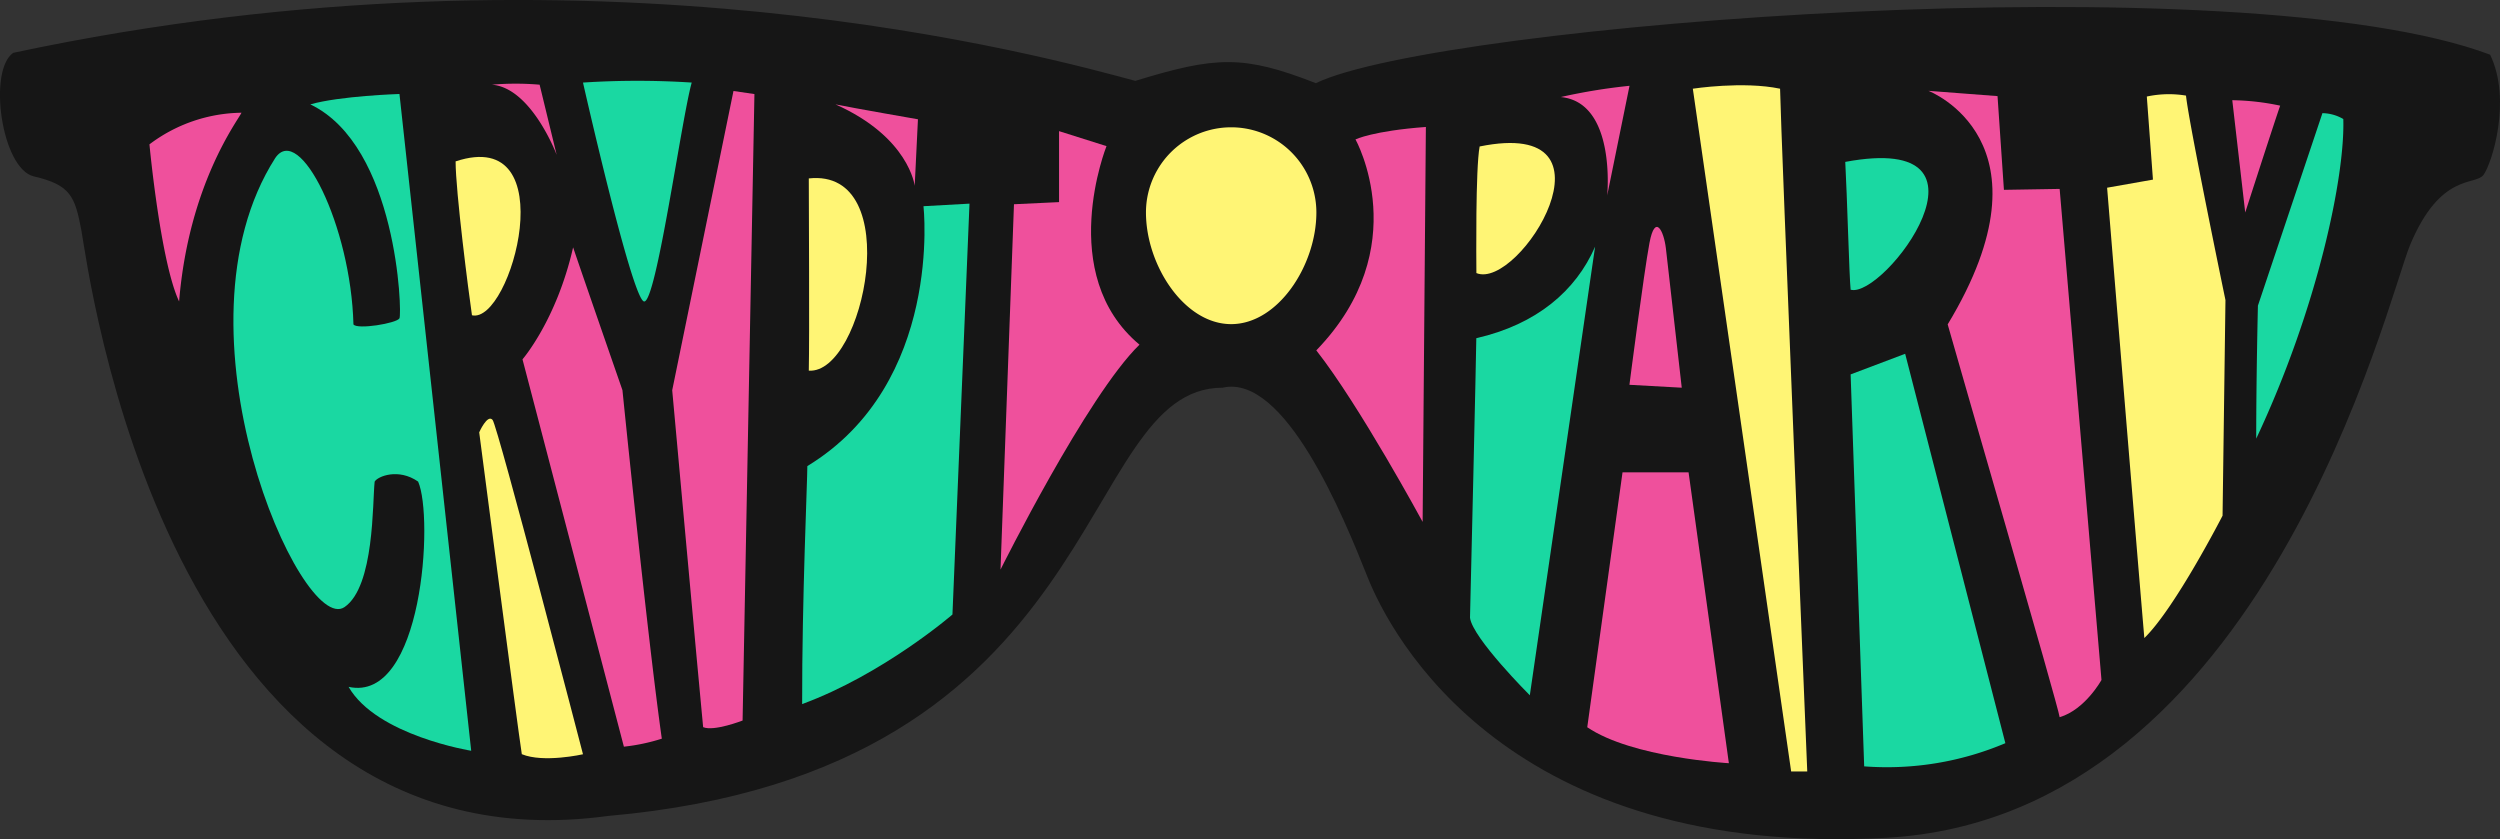 <svg xmlns="http://www.w3.org/2000/svg" viewBox="0 0 293.4 98.48"><rect x="0" y="0" width="293.4" height="98.48" fill="#333333" stroke="none"/><defs><style>.cls-1{fill:#161616;}.cls-2{fill:#ef509c;}.cls-3{fill:#1ad8a2;}.cls-4{fill:#fff575;}</style></defs><title>cryptoparty2</title><g id="Layer_6" data-name="Layer 6"><path class="cls-1" d="M57.13,165.26c-3,2.1-1.36,13.59,2.41,14.5,4.32,1,4.84,2.33,5.6,6.39s9.72,75.76,61.81,68.67c59.29-5.21,54.59-50.26,72.12-50.26,7.32-1.68,14.2,15.16,17,22.21s16.59,33.09,60.94,30.61,58.74-63.17,61.43-69.6c3.57-8.51,7.62-6.89,8.6-8.19s3.36-8.8.78-14.11c-29.15-11-123.54-3.57-137.81,3.34-8.55-3.34-11.74-3.16-21.19-.27C179.29,166,125.39,150.7,57.13,165.26Z" transform="translate(-55.58 -159.06)"/><path class="cls-2" d="M76.6,194.44C74.41,189.79,73.12,176,73.12,176a18.29,18.29,0,0,1,10.8-3.71C83.51,173.2,77.73,180.66,76.6,194.44Z" transform="translate(-55.58 -159.06)"/><path class="cls-3" d="M96.49,239.67c8.72,1.92,10-19.94,8.16-24.09-2.31-1.61-4.74-.62-5.1,0-.27,2.4,0,12.31-3.54,14.73-5.06,3.44-21-32.54-8.13-52.7,2.84-4.21,8.88,7.94,9.18,19.52.41.64,5.07-.12,5.4-.71S102.21,176.2,92,171.31c3.48-1,10.46-1.22,10.46-1.22l8.42,77.08S99.77,245.38,96.49,239.67Z" transform="translate(-55.58 -159.06)"/><path class="cls-4" d="M109.05,178c12.9-4.27,6.53,19.14,1.92,18.06C110.57,193.33,109.05,181.51,109.05,178Z" transform="translate(-55.58 -159.06)"/><path class="cls-2" d="M113.3,169c4.65.35,7.61,8.23,7.61,8.23l-2-8.23A32.85,32.85,0,0,0,113.3,169Z" transform="translate(-55.58 -159.06)"/><path class="cls-2" d="M116.9,201.23s4-4.6,5.94-13.14c1.11,3.29,5.79,16.76,5.79,16.76s2.92,28.88,4.62,40.9a22.37,22.37,0,0,1-4.45.94Z" transform="translate(-55.58 -159.06)"/><path class="cls-4" d="M124,247.58s-10-38.52-10.61-39.24-1.57,1.46-1.57,1.46,4.47,34.38,5,37.77C119.37,248.63,124,247.58,124,247.58Z" transform="translate(-55.58 -159.06)"/><path class="cls-3" d="M124,168.75s5.74,25.39,7.16,25.69,4.39-21.37,5.6-25.69A99,99,0,0,0,124,168.75Z" transform="translate(-55.58 -159.06)"/><path class="cls-2" d="M138.1,244.4c-.4-4.05-3.63-39.54-3.63-39.54l7.19-35.12,2.46.36-1.39,73.52S139.38,244.93,138.1,244.4Z" transform="translate(-55.58 -159.06)"/><path class="cls-2" d="M153.63,171.31c8.65,3.85,9.3,9.56,9.3,9.56l.38-7.81S156,171.79,153.63,171.31Z" transform="translate(-55.58 -159.06)"/><path class="cls-3" d="M150.33,213.76c0,1.83-.63,15.55-.61,27.93,9.53-3.5,17.64-10.51,17.64-10.51l2-48.22-5.4.3S166.3,204.05,150.33,213.76Z" transform="translate(-55.58 -159.06)"/><path class="cls-2" d="M179.87,174.45v8.33l-5.29.25L173,225.91s10.15-20.4,16.31-26.4c-9.89-8.25-3.87-23.3-3.87-23.3Z" transform="translate(-55.58 -159.06)"/><path class="cls-4" d="M150.5,180c11.44-1.25,6.5,23,0,22.56C150.59,198.62,150.5,182.53,150.5,180Z" transform="translate(-55.58 -159.06)"/><path class="cls-4" d="M210.07,184c0,6.17-4.48,13.1-10,13.1s-10-6.93-10-13.1a10,10,0,1,1,20,0Z" transform="translate(-55.58 -159.06)"/><path class="cls-2" d="M214.66,175.42s2.05-1,8.26-1.46l-.38,46.35s-7.42-13.7-12.48-20.13C221.75,188.1,214.66,175.42,214.66,175.42Z" transform="translate(-55.58 -159.06)"/><path class="cls-4" d="M229.23,176.25c17.33-3.52,4.68,16.93-.38,14.86C228.84,189.6,228.74,178.87,229.23,176.25Z" transform="translate(-55.58 -159.06)"/><path class="cls-3" d="M228.1,231.56c.06-2.06.74-31.52.74-32.81,7.09-1.62,11.69-5.57,13.94-10.74l-7.66,52.65S228.39,233.94,228.1,231.56Z" transform="translate(-55.58 -159.06)"/><path class="cls-2" d="M238.75,170.45a67.69,67.69,0,0,1,8.07-1.32L244.2,182S245.29,171.07,238.75,170.45Z" transform="translate(-55.58 -159.06)"/><path class="cls-2" d="M249.16,187.58c-.66,3.52-2.35,16.64-2.35,16.64l6.14.34s-1.62-14.31-1.86-16.35S249.82,184.06,249.16,187.58Z" transform="translate(-55.58 -159.06)"/><path class="cls-2" d="M241.86,244.41c5.28,3.58,16.62,4.22,16.62,4.22l-4.73-34.14H246S242,243.42,241.86,244.41Z" transform="translate(-55.58 -159.06)"/><path class="cls-4" d="M254.25,169.47l11.54,80.13h1.89s-3.11-75.16-3.19-80.13C260.14,168.56,254.25,169.47,254.25,169.47Z" transform="translate(-55.58 -159.06)"/><path class="cls-3" d="M272.14,178.06c19.4-3.62,4.55,16.09.63,15C272.61,191.6,272.35,181.8,272.14,178.06Z" transform="translate(-55.58 -159.06)"/><path class="cls-2" d="M281.9,169.72s15.29,5.87,2.26,27.41c.87,3.17,13.07,45.12,13.14,46.1,3-.89,4.91-4.37,4.91-4.37l-4.91-57.63-6.54.11-.75-11Z" transform="translate(-55.58 -159.06)"/><path class="cls-3" d="M274.36,249,272.77,203l6.4-2.42,11.76,45.7A35.65,35.65,0,0,1,274.36,249Z" transform="translate(-55.58 -159.06)"/><path class="cls-4" d="M302.87,181.09s3.44,42,4.37,52.85c3.59-3.47,9.18-14.36,9.18-14.36l.34-25.3s-4.31-20.8-4.63-24a12.3,12.3,0,0,0-4.6.11l.72,9.75Z" transform="translate(-55.58 -159.06)"/><path class="cls-2" d="M317.56,170.82,319.08,184s3.29-10.2,4.1-12.54A28.67,28.67,0,0,0,317.56,170.82Z" transform="translate(-55.58 -159.06)"/><path class="cls-3" d="M328.14,172.34l-7.57,22.59s-.2,8.17-.2,15.61c7.25-15.42,10.43-30.86,10.22-37.51A5,5,0,0,0,328.14,172.34Z" transform="translate(-55.58 -159.06)"/></g></svg>
